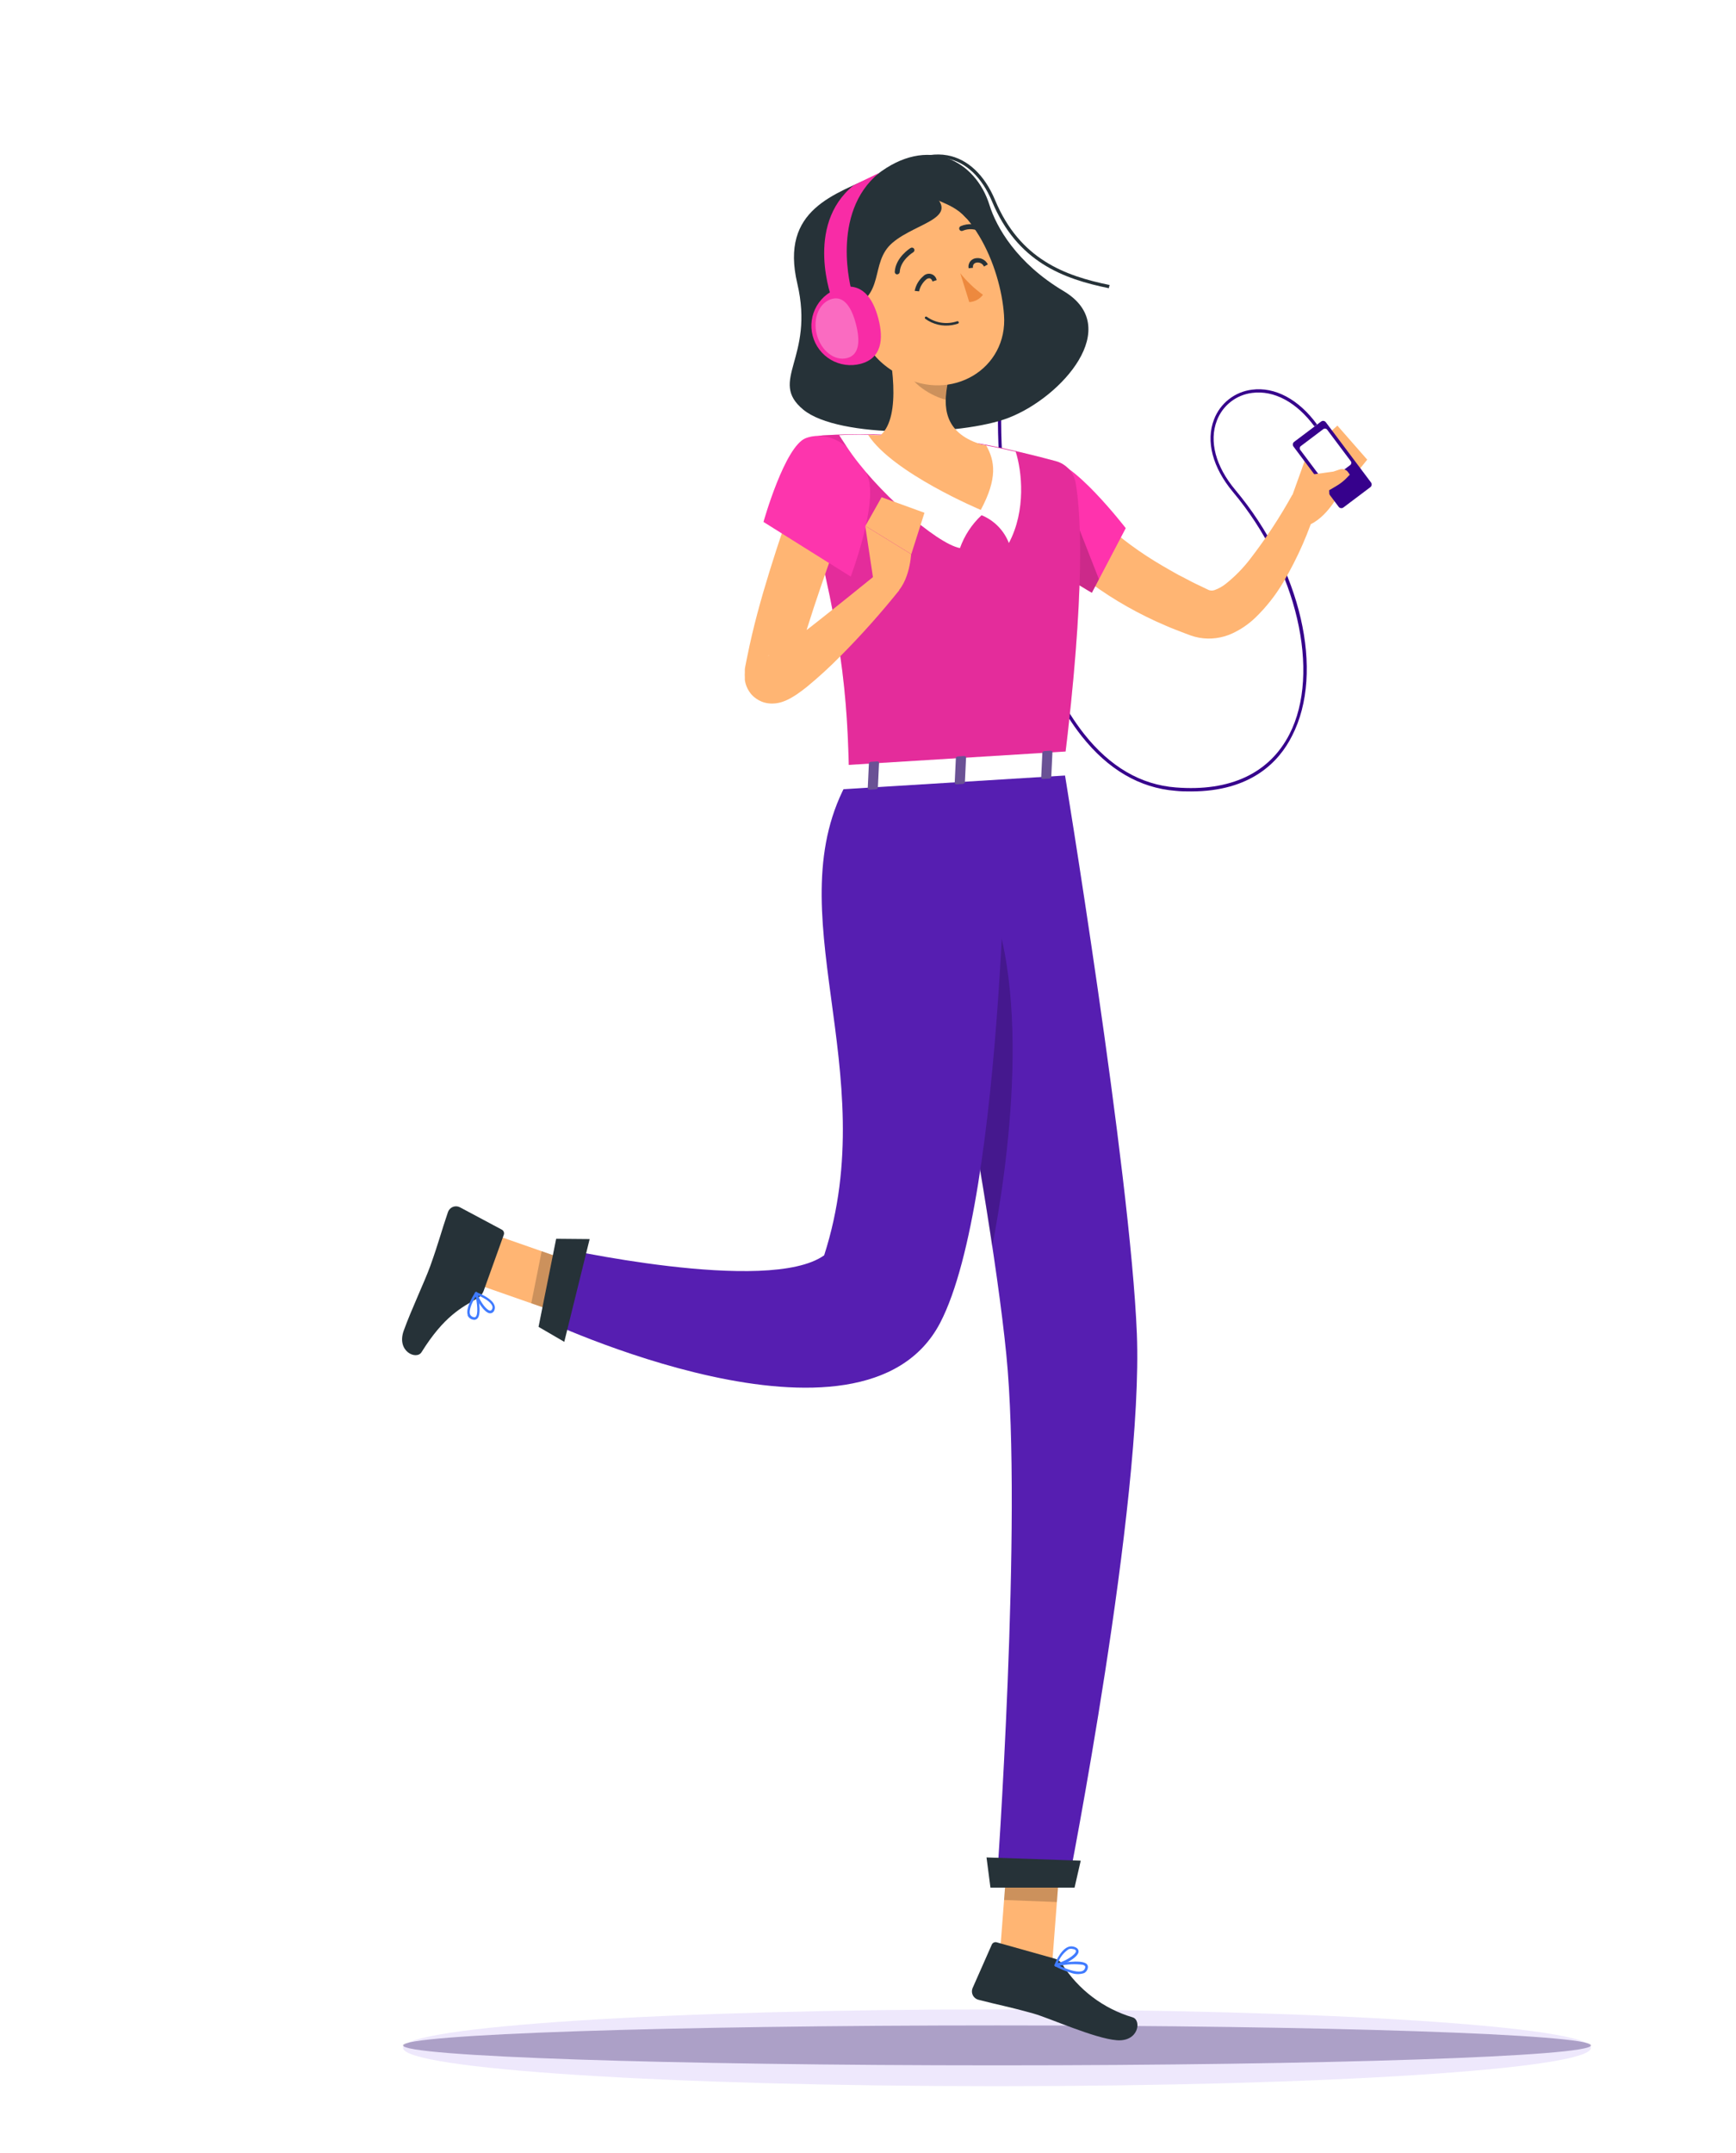 <svg width="472" height="585" viewBox="0 0 472 585" fill="none" xmlns="http://www.w3.org/2000/svg">
<g filter="url(#filter0_f_93_20)">
<path d="M271.076 566.933C360.27 566.933 432.576 562.262 432.576 556.5C432.576 550.738 360.27 546.067 271.076 546.067C181.882 546.067 109.576 550.738 109.576 556.5C109.576 562.262 181.882 566.933 271.076 566.933Z" fill="#DCCEFA" fill-opacity="0.47"/>
</g>
<g filter="url(#filter1_f_93_20)">
<path d="M271.076 561.27C360.27 561.27 432.576 558.841 432.576 555.845C432.576 552.849 360.27 550.42 271.076 550.42C181.882 550.42 109.576 552.849 109.576 555.845C109.576 558.841 181.882 561.27 271.076 561.27Z" fill="#513C7E" fill-opacity="0.42"/>
</g>
<path d="M226.288 81.954H226.111C226.001 81.908 225.915 81.821 225.869 81.712C225.788 81.502 218.181 61.121 231.784 50.059L238.859 46.602C238.957 46.554 239.068 46.544 239.173 46.574C239.277 46.603 239.367 46.671 239.424 46.764C239.481 46.855 239.505 46.963 239.49 47.07C239.475 47.176 239.423 47.274 239.343 47.345C226.191 58.036 231.929 78.805 231.993 79.015C232.017 79.118 232.006 79.226 231.962 79.322C231.918 79.418 231.845 79.498 231.752 79.548L226.465 81.954H226.288ZM236.603 48.654L232.267 50.769C220.325 60.459 225.53 77.917 226.53 80.921L231.043 78.853C230.366 76.156 226.691 59.199 236.603 48.654Z" fill="white"/>
<path d="M323.846 215.076C322.509 215.076 321.09 215.076 319.624 214.914C309.857 214.139 301.266 209.116 294.061 200.008C272.416 172.554 269.805 117.128 271.932 103.272L272.803 103.401C270.691 117.176 273.27 172.263 294.755 199.459C301.798 208.373 310.179 213.267 319.688 213.993C334.436 215.172 345.121 210.166 350.585 199.54C359.208 182.76 352.632 154.466 335.258 133.73C329.681 127.076 327.795 119.873 330.084 113.979C330.904 111.824 332.295 109.933 334.106 108.511C335.918 107.088 338.082 106.187 340.367 105.904C346.62 105.064 353.116 108.52 358.096 115.368L357.387 115.884C352.551 109.312 346.379 105.985 340.431 106.776C338.305 107.037 336.29 107.875 334.603 109.198C332.916 110.521 331.621 112.28 330.858 114.286C328.682 119.89 330.519 126.769 335.886 133.165C353.76 154.498 360.239 182.582 351.31 199.943C347.732 207.114 340.044 215.076 323.846 215.076Z" fill="#36018C"/>
<path d="M238.376 47.491C227.094 52.852 211.992 56.745 216.779 77.061C221.566 97.377 208.817 103.385 218.39 111.314C227.964 119.244 261.408 118.517 274.269 113.527C288.775 107.89 305.553 88.85 289.194 79.112C276.429 71.521 270.885 61.702 269.031 55.727C265.244 43.534 252.205 36.638 238.376 47.491Z" fill="#263238"/>
<path d="M301.476 78.32C289.049 75.785 276.59 71.166 269.724 54.742C266.968 48.153 262.6 44.002 257.395 43.066C251.512 42.016 244.92 45.004 238.876 51.496L238.231 50.882C244.485 44.18 251.334 41.079 257.572 42.21C263.084 43.195 267.694 47.523 270.562 54.403C277.267 70.439 289.484 74.961 301.685 77.448L301.476 78.32Z" fill="#263238"/>
<path d="M296.753 138.849L297.35 139.479L298.139 140.287C298.703 140.819 299.251 141.385 299.864 141.902C301.04 143 302.314 144.049 303.603 145.131C306.183 147.243 308.873 149.216 311.662 151.042C314.498 152.899 317.464 154.595 320.446 156.259C322.057 157.034 323.476 157.874 325.039 158.616L328.649 160.344C329.169 160.54 329.742 160.54 330.261 160.344C331.362 159.942 332.391 159.364 333.307 158.633C335.768 156.668 337.981 154.413 339.899 151.914C344.152 146.398 347.983 140.567 351.359 134.473L358.112 137.234C355.905 144.58 352.814 151.63 348.909 158.229C346.805 161.79 344.229 165.049 341.253 167.919C339.458 169.625 337.401 171.032 335.161 172.085C332.329 173.422 329.155 173.85 326.071 173.313C325.27 173.169 324.483 172.958 323.718 172.683L322.235 172.134L319.559 171.1C317.754 170.422 316.013 169.598 314.257 168.839C310.738 167.22 307.31 165.408 303.99 163.413C300.641 161.389 297.412 159.173 294.319 156.775C292.708 155.532 291.257 154.256 289.774 152.867C289.033 152.189 288.292 151.462 287.566 150.719L286.486 149.556C286.1 149.12 285.809 148.797 285.261 148.135L296.753 138.849Z" fill="#FFB573"/>
<path d="M284.955 125.348C290.919 123.895 306.069 143.533 306.069 143.533L296.866 161.087C296.866 161.087 271.417 146.698 272.384 138.768C273.383 130.516 276.252 127.48 284.955 125.348Z" fill="#FF0099"/>
<path opacity="0.2" d="M284.955 125.348C290.919 123.895 306.069 143.533 306.069 143.533L296.866 161.087C296.866 161.087 271.417 146.698 272.384 138.768C273.383 130.516 276.252 127.48 284.955 125.348Z" fill="white"/>
<path opacity="0.2" d="M288.888 132.147L287.437 155.128C292.498 158.6 296.866 161.087 296.866 161.087L298.784 157.405L288.888 132.147Z" fill="black"/>
<path d="M350.07 138.219L355.614 122.796L363.495 135.167C363.495 135.167 359.079 143.242 353.084 143.242L350.07 138.219Z" fill="#FFB573"/>
<path d="M363.624 115.658L371.731 124.912L363.495 135.151L355.614 122.796L363.624 115.658Z" fill="#FFB573"/>
<path d="M271.755 532.513L286.116 533.078L288.678 499.648L274.318 499.083L271.755 532.513Z" fill="#FFB573"/>
<path d="M131.872 334.647L129.036 348.795L160.851 359.922L163.672 345.758L131.872 334.647Z" fill="#FFB573"/>
<path d="M131.485 350.846L136.965 335.584C137.068 335.323 137.071 335.033 136.973 334.771C136.875 334.508 136.682 334.292 136.434 334.163L125.022 328.075C124.729 327.925 124.406 327.84 124.077 327.826C123.747 327.812 123.419 327.869 123.113 327.993C122.808 328.117 122.532 328.305 122.306 328.545C122.079 328.785 121.906 329.07 121.799 329.383C119.962 334.728 119.349 337.457 116.964 344.111C115.465 348.245 111.822 355.917 109.775 361.601C107.728 367.286 113.241 369.676 114.611 367.464C120.735 357.645 125.538 355.303 129.825 352.816C130.586 352.367 131.172 351.672 131.485 350.846Z" fill="#263238"/>
<path d="M286.599 532.222L271.014 527.846C270.746 527.764 270.458 527.785 270.204 527.904C269.951 528.024 269.751 528.233 269.644 528.492L264.406 540.345C264.289 540.654 264.238 540.984 264.258 541.314C264.277 541.643 264.366 541.965 264.518 542.258C264.67 542.551 264.882 542.808 265.141 543.013C265.399 543.217 265.698 543.365 266.017 543.446C271.465 544.867 274.173 545.287 281.039 547.209C285.245 548.388 297.575 553.96 303.603 554.444C309.631 554.929 310.421 548.969 307.955 548.226C300.004 545.875 293.177 540.71 288.743 533.692C288.226 532.961 287.466 532.44 286.599 532.222V532.222Z" fill="#263238"/>
<g opacity="0.2">
<path d="M288.678 499.648L287.357 516.88L272.996 516.331L274.302 499.099L288.678 499.648Z" fill="black"/>
<path d="M163.672 345.758L160.835 359.922L144.444 354.172L147.281 340.025L163.672 345.758Z" fill="black"/>
</g>
<path d="M292.482 131.356C293.868 139.528 295.206 160.134 289.259 208.131L230.865 211.749C230.414 189.317 229.254 171.229 217.117 127.771C216.814 126.7 216.754 125.576 216.942 124.479C217.129 123.383 217.56 122.343 218.201 121.435C218.843 120.527 219.68 119.775 220.649 119.234C221.619 118.692 222.698 118.376 223.806 118.307C228.254 118.049 233.847 117.871 239.553 118.113C248.554 118.31 257.532 119.13 266.42 120.568C273.995 121.924 282.296 124.024 287.115 125.332C288.492 125.714 289.73 126.485 290.682 127.553C291.634 128.622 292.259 129.942 292.482 131.356Z" fill="#F82CA6"/>
<path opacity="0.2" d="M292.482 131.356C293.868 139.528 295.206 160.134 289.259 208.131L230.865 211.749C230.414 189.317 229.254 171.229 217.117 127.771C216.814 126.7 216.754 125.576 216.942 124.479C217.129 123.383 217.56 122.343 218.201 121.435C218.843 120.527 219.68 119.775 220.649 119.234C221.619 118.692 222.698 118.376 223.806 118.307C228.254 118.049 233.847 117.871 239.553 118.113C248.554 118.31 257.532 119.13 266.42 120.568C273.995 121.924 282.296 124.024 287.115 125.332C288.492 125.714 289.73 126.485 290.682 127.553C291.634 128.622 292.259 129.942 292.482 131.356Z" fill="#97306E"/>
<path d="M289.146 208.131C289.146 208.131 307.342 318.433 309.099 362.425C310.936 408.193 290.403 512.261 290.403 512.261H270.981C270.981 512.261 278.089 412.909 273.609 368.126C268.773 319.305 246.451 210.78 246.451 210.78L289.146 208.131Z" fill="#561EB1"/>
<path d="M269.289 512.972H292.16L293.836 505.656L268.225 504.768L269.289 512.972Z" fill="#263238"/>
<path opacity="0.2" d="M265.727 237.314C281.845 265.333 273.641 318.789 269.773 338.733C265.357 309.422 258.748 273.666 253.655 247.423C254.961 232.323 258.297 224.394 265.727 237.314Z" fill="black"/>
<path d="M273.802 209.1C273.802 209.1 273.383 325.378 255.622 359.486C234.524 399.86 147.023 358.258 147.023 358.258L150.891 338.879C150.891 338.879 208.913 351.976 224.08 341.14C240.391 290.494 210.412 247.472 230.817 211.684L273.802 209.1Z" fill="#561EB1"/>
<path d="M151.213 336.65L146.426 360.584L153.421 364.653L160.319 336.731L151.213 336.65Z" fill="#263238"/>
<path d="M230.881 137.783C228.254 144.97 225.611 152.318 223.097 159.65C220.582 166.982 218.262 174.33 216.215 181.662L215.844 183.035L215.667 183.729C215.667 183.955 215.522 184.262 215.554 184.084V183.325C215.562 183.191 215.562 183.056 215.554 182.922C215.522 182.67 215.468 182.421 215.393 182.179C215.354 182.051 215.306 181.927 215.248 181.807C215.182 181.623 215.101 181.445 215.006 181.274C214.811 180.893 214.573 180.535 214.297 180.208C213.983 179.807 213.607 179.459 213.185 179.175C212.816 178.905 212.416 178.683 211.992 178.513C211.656 178.384 211.311 178.282 210.96 178.206C210.701 178.136 210.437 178.082 210.171 178.044C209.752 178.029 209.333 178.078 208.93 178.19C208.639 178.303 208.833 178.27 209.058 178.19C209.35 178.07 209.635 177.935 209.913 177.786C210.557 177.431 211.283 176.995 212.008 176.51C214.957 174.556 218.052 172.214 221.066 169.857C227.126 165.109 233.218 160.167 239.327 155.241L244.501 160.393C239.496 166.636 234.164 172.609 228.528 178.287C225.634 181.237 222.583 184.03 219.39 186.652C218.536 187.33 217.649 188.009 216.634 188.703C216.102 189.042 215.57 189.398 214.909 189.753C214.095 190.218 213.229 190.586 212.33 190.851C211.451 191.105 210.537 191.219 209.623 191.19C209.227 191.18 208.834 191.137 208.446 191.061C207.97 190.98 207.505 190.845 207.06 190.657C206.524 190.438 206.015 190.156 205.545 189.817C205.031 189.453 204.565 189.024 204.159 188.542C203.808 188.113 203.505 187.647 203.256 187.153C203.143 186.927 203.014 186.636 202.95 186.458L202.757 185.909C202.655 185.548 202.574 185.182 202.515 184.811C202.499 184.553 202.499 184.294 202.515 184.036C202.482 183.611 202.482 183.185 202.515 182.76V182.211V181.807C202.612 181.145 202.66 180.984 202.708 180.725L202.853 179.982L203.16 178.48C204.771 170.406 206.915 162.735 209.284 155.08C211.653 147.425 214.2 139.931 217.198 132.389L230.881 137.783Z" fill="#FFB573"/>
<path d="M219.116 119.066C213.378 121.214 207.592 141.837 207.592 141.837L231.3 156.695C231.3 156.695 238.843 136.798 235.91 129.369C232.864 121.634 225.676 116.676 219.116 119.066Z" fill="#FD0299"/>
<path opacity="0.2" d="M219.116 119.066C213.378 121.214 207.592 141.837 207.592 141.837L231.3 156.695C231.3 156.695 238.843 136.798 235.91 129.369C232.864 121.634 225.676 116.676 219.116 119.066Z" fill="white"/>
<path d="M127.15 357.305C127.15 357.305 127.15 357.418 127.15 357.483C127.284 357.788 127.494 358.053 127.759 358.254C128.024 358.454 128.336 358.584 128.665 358.63C128.865 358.681 129.074 358.678 129.273 358.622C129.471 358.565 129.651 358.456 129.793 358.307C131.083 356.999 129.906 351.847 129.793 351.33C129.78 351.264 129.747 351.203 129.698 351.157C129.649 351.11 129.586 351.081 129.519 351.072C129.455 351.063 129.389 351.071 129.33 351.097C129.27 351.122 129.218 351.164 129.181 351.217C128.198 352.832 126.618 355.69 127.15 357.305ZM129.342 352.299C129.761 354.35 130.051 357.144 129.342 357.838C129.274 357.902 129.19 357.946 129.099 357.966C129.009 357.986 128.914 357.981 128.826 357.951C128.608 357.923 128.401 357.84 128.223 357.71C128.046 357.581 127.904 357.408 127.811 357.209C127.472 356.353 127.972 354.544 129.342 352.347V352.299Z" fill="#407BFF"/>
<path d="M129.294 352.041C129.825 353.752 131.631 356.627 133.097 356.886C133.366 356.922 133.639 356.867 133.873 356.73C134.107 356.592 134.288 356.38 134.387 356.126C134.499 355.889 134.557 355.63 134.557 355.367C134.557 355.105 134.499 354.846 134.387 354.608C133.613 352.654 129.713 351.233 129.551 351.169C129.501 351.137 129.442 351.12 129.382 351.12C129.322 351.12 129.264 351.137 129.213 351.169C129.171 351.21 129.139 351.261 129.119 351.317C129.099 351.373 129.093 351.433 129.1 351.492C129.154 351.678 129.218 351.862 129.294 352.041V352.041ZM133.855 354.931C133.901 355.072 133.918 355.221 133.904 355.368C133.89 355.515 133.846 355.658 133.774 355.787C133.581 356.175 133.371 356.191 133.21 356.175C132.211 356.03 130.567 353.688 129.987 352.024C131.26 352.574 133.339 353.639 133.806 354.835C133.814 354.87 133.831 354.904 133.855 354.931V354.931Z" fill="#407BFF"/>
<path d="M291.128 536.114C292.286 536.556 293.559 536.59 294.738 536.211C295.014 536.073 295.251 535.87 295.431 535.62C295.611 535.369 295.727 535.079 295.77 534.774C295.812 534.59 295.806 534.398 295.752 534.217C295.699 534.036 295.599 533.872 295.464 533.74C294.029 532.319 287.695 533.595 286.986 533.74C286.917 533.757 286.855 533.794 286.807 533.846C286.758 533.897 286.725 533.961 286.712 534.031C286.705 534.101 286.72 534.171 286.755 534.231C286.79 534.292 286.842 534.34 286.905 534.37C288.257 535.08 289.67 535.664 291.128 536.114V536.114ZM294.352 533.934C294.568 533.977 294.768 534.077 294.932 534.225C294.989 534.277 295.03 534.343 295.053 534.417C295.076 534.491 295.078 534.569 295.061 534.645C295.031 534.846 294.954 535.037 294.836 535.202C294.719 535.368 294.564 535.503 294.384 535.597C293.336 536.114 291.015 535.597 288.082 534.225C290.156 533.768 292.293 533.67 294.4 533.934H294.352Z" fill="#407BFF"/>
<path d="M286.97 534.419H287.099C288.968 534.144 293.078 532.061 293.256 530.413C293.256 530.026 293.175 529.493 292.289 529.138C291.977 528.998 291.639 528.926 291.297 528.926C290.956 528.926 290.618 528.998 290.306 529.138C288.163 530.09 286.793 533.756 286.728 533.902C286.701 533.954 286.687 534.012 286.687 534.071C286.687 534.13 286.701 534.188 286.728 534.241C286.752 534.287 286.786 534.327 286.828 534.358C286.87 534.389 286.919 534.41 286.97 534.419ZM291.805 529.703H292.015C292.595 529.945 292.563 530.187 292.546 530.268C292.45 531.269 289.565 532.997 287.598 533.498C288.159 531.949 289.198 530.62 290.564 529.703C290.974 529.543 291.428 529.543 291.837 529.703H291.805Z" fill="#407BFF"/>
<path d="M229.737 208.373L228.561 213.703C228.383 214.123 228.883 214.51 229.56 214.462L289.662 210.747C290.193 210.747 290.612 210.424 290.629 210.101L290.838 204.821C290.838 204.465 290.371 204.175 289.79 204.223L230.656 207.873C230.472 207.868 230.291 207.912 230.13 208C229.968 208.088 229.833 208.217 229.737 208.373V208.373Z" fill="white"/>
<path d="M238.086 214.51L236.474 214.607C236.168 214.607 235.91 214.478 235.926 214.284L236.249 207.421C236.249 207.227 236.523 207.049 236.845 207.033L238.457 206.92C238.763 206.92 239.021 207.049 239.005 207.259L238.682 214.107C238.666 214.3 238.392 214.494 238.086 214.51Z" fill="#6A5195"/>
<path d="M285.245 211.587L283.634 211.684C283.327 211.684 283.069 211.555 283.086 211.361L283.408 204.514C283.408 204.304 283.682 204.126 283.988 204.11L285.6 204.013C285.906 204.013 286.164 204.142 286.148 204.336L285.826 211.183C285.826 211.393 285.568 211.571 285.245 211.587Z" fill="#6A5195"/>
<path d="M261.746 213.041L260.134 213.154C259.812 213.154 259.57 213.025 259.57 212.815L259.893 205.967C259.893 205.757 260.167 205.58 260.489 205.563L262.101 205.466C262.423 205.466 262.665 205.596 262.665 205.789L262.343 212.653C262.246 212.847 261.988 213.025 261.746 213.041Z" fill="#6A5195"/>
<path d="M239.504 118.291C248.505 118.483 257.483 119.297 266.372 120.729C269.595 121.295 272.98 122.021 276.155 122.748C277.847 127.997 279.024 138.72 274.302 147.57C273.642 145.87 272.642 144.323 271.365 143.023C270.087 141.724 268.558 140.699 266.871 140.012C264.231 142.476 262.22 145.539 261.005 148.943C254.735 147.812 237.86 133.132 230.156 121.311L228.158 118.258C231.655 118.048 235.555 118.032 239.504 118.291Z" fill="white"/>
<path d="M240.326 88.624C242.55 97.296 245.161 113.058 239.504 118.194C239.504 118.194 242.405 127.06 258.458 128.513C276.187 130.128 266.372 120.649 266.372 120.649C256.589 117.419 256.411 110.474 257.685 103.998L240.326 88.624Z" fill="#FFB573"/>
<path d="M239.52 118.291C248.517 118.467 257.49 119.282 266.372 120.729L268.129 121.052C270.53 125.251 271.255 130.015 266.662 138.575C266.662 138.575 242.728 128.546 236.039 118.194L239.52 118.291Z" fill="#FFB573"/>
<path opacity="0.2" d="M247.402 94.906L257.669 103.998C257.348 105.518 257.17 107.064 257.137 108.617C253.414 107.761 247.289 104.063 246.66 100.219C246.542 98.416 246.795 96.608 247.402 94.906V94.906Z" fill="black"/>
<path d="M228.931 78.159C234.04 91.547 235.91 97.329 245.049 102.173C258.7 109.457 274.06 100.252 272.98 85.62C272.077 72.442 263.89 52.772 248.804 51.512C245.49 51.215 242.155 51.773 239.117 53.132C236.078 54.492 233.438 56.607 231.446 59.278C229.454 61.949 228.177 65.086 227.737 68.391C227.297 71.696 227.708 75.058 228.931 78.159V78.159Z" fill="#FFB573"/>
<path d="M249.884 79.176L248.691 79.047C248.996 77.482 249.826 76.068 251.044 75.042C251.315 74.759 251.658 74.557 252.036 74.457C252.414 74.356 252.812 74.363 253.187 74.474C253.562 74.586 253.898 74.799 254.16 75.09C254.422 75.381 254.599 75.739 254.671 76.124L253.526 76.496C253.492 76.308 253.412 76.132 253.294 75.983C253.176 75.834 253.024 75.716 252.849 75.639C252.658 75.61 252.462 75.626 252.278 75.684C252.093 75.743 251.925 75.844 251.786 75.979C250.825 76.811 250.158 77.933 249.884 79.176V79.176Z" fill="#263238"/>
<path d="M263.358 72.91C263.292 72.577 263.299 72.233 263.381 71.903C263.462 71.573 263.616 71.265 263.83 71.001C264.044 70.737 264.313 70.524 264.619 70.377C264.925 70.23 265.259 70.152 265.598 70.149C266.21 70.098 266.822 70.234 267.355 70.54C267.887 70.846 268.314 71.306 268.58 71.861L267.532 72.442C267.377 72.091 267.117 71.797 266.788 71.6C266.459 71.404 266.077 71.314 265.695 71.344C265.519 71.349 265.346 71.388 265.186 71.46C265.025 71.532 264.881 71.635 264.76 71.764C264.658 71.907 264.587 72.07 264.551 72.242C264.515 72.415 264.515 72.593 264.551 72.765L263.358 72.91Z" fill="#263238"/>
<path d="M261.085 74.251C262.863 76.481 264.94 78.454 267.258 80.113C266.818 80.694 266.257 81.172 265.614 81.515C264.971 81.858 264.262 82.057 263.535 82.099L261.085 74.251Z" fill="#ED893E"/>
<path d="M258.845 88.349C259.393 88.259 259.932 88.124 260.457 87.946C260.499 87.933 260.538 87.912 260.571 87.883C260.605 87.855 260.632 87.82 260.652 87.781C260.671 87.742 260.683 87.699 260.685 87.655C260.688 87.611 260.681 87.567 260.666 87.526C260.637 87.443 260.578 87.374 260.5 87.332C260.423 87.29 260.333 87.278 260.247 87.3C258.878 87.769 257.417 87.906 255.985 87.698C254.553 87.49 253.191 86.944 252.011 86.105C251.941 86.047 251.85 86.019 251.76 86.028C251.669 86.037 251.586 86.082 251.528 86.153C251.47 86.224 251.443 86.314 251.452 86.405C251.461 86.496 251.506 86.58 251.576 86.637C252.614 87.391 253.791 87.931 255.039 88.225C256.287 88.519 257.581 88.561 258.845 88.349V88.349Z" fill="#263238"/>
<path d="M228.609 90.352C230.315 92.534 232.811 93.956 235.555 94.308C239.198 94.728 240.391 91.337 238.956 88.188C237.619 85.362 234.121 81.728 230.688 82.761C229.945 83 229.274 83.421 228.734 83.985C228.195 84.549 227.804 85.239 227.598 85.993C227.391 86.746 227.376 87.54 227.552 88.301C227.729 89.062 228.092 89.767 228.609 90.352V90.352Z" fill="#FFB573"/>
<path d="M252.076 51.447C262.617 59.248 249.32 60.249 242.647 65.982C236.2 71.489 241.18 80.517 230.253 84.134C226.917 84.936 223.497 85.331 220.067 85.313C220.067 85.313 225.128 75.397 223.516 69.438C221.904 63.479 240.004 42.387 252.076 51.447Z" fill="#263238"/>
<path d="M250.271 50.317C252.511 55.162 258.088 54.177 262.552 59.118C265.292 62.138 269.724 51.948 262.665 48.427C255.606 44.907 246.757 42.727 250.271 50.317Z" fill="#263238"/>
<path d="M238.811 86.557C240.31 92.257 239.665 97.377 233.976 98.879C232.62 99.234 231.208 99.318 229.82 99.127C228.432 98.935 227.095 98.471 225.886 97.762C224.676 97.053 223.618 96.112 222.772 94.993C221.926 93.874 221.308 92.599 220.953 91.24C220.599 89.882 220.515 88.467 220.706 87.076C220.897 85.685 221.36 84.345 222.068 83.134C222.776 81.922 223.715 80.862 224.832 80.014C225.948 79.166 227.221 78.546 228.577 78.191C234.25 76.705 237.312 80.84 238.811 86.557Z" fill="#F82CA6"/>
<path d="M239.053 46.974L232.074 50.365C218.552 61.363 226.288 81.518 226.288 81.518L231.558 79.112C231.558 79.112 225.53 57.956 239.053 46.974Z" fill="#F82CA6"/>
<path opacity="0.3" d="M232.735 88.139C233.879 92.548 233.718 96.424 230.317 97.312C226.917 98.201 223.242 95.342 222.081 90.933C220.921 86.524 222.742 82.212 226.143 81.243C229.544 80.275 231.623 83.731 232.735 88.139Z" fill="white"/>
<path d="M244.13 74.509C244.268 74.474 244.391 74.396 244.481 74.285C244.571 74.175 244.623 74.038 244.63 73.895C244.823 70.665 248.272 68.566 248.304 68.55C248.458 68.456 248.568 68.304 248.611 68.128C248.653 67.953 248.624 67.767 248.53 67.613C248.436 67.459 248.285 67.349 248.109 67.306C247.934 67.264 247.749 67.293 247.595 67.387C247.418 67.484 243.517 69.955 243.276 73.847C243.269 73.936 243.28 74.026 243.308 74.11C243.336 74.195 243.381 74.274 243.439 74.341C243.498 74.409 243.569 74.464 243.649 74.504C243.728 74.544 243.815 74.567 243.904 74.574L244.13 74.509Z" fill="#263238"/>
<path d="M267.049 63.172C267.167 63.173 267.283 63.142 267.385 63.082C267.487 63.022 267.571 62.936 267.629 62.833C267.675 62.756 267.706 62.67 267.719 62.581C267.732 62.492 267.727 62.401 267.704 62.314C267.682 62.227 267.642 62.145 267.588 62.073C267.533 62.001 267.465 61.941 267.387 61.896C266.459 61.334 265.41 61.003 264.328 60.93C263.245 60.857 262.161 61.044 261.166 61.476C261.004 61.558 260.88 61.7 260.823 61.873C260.765 62.046 260.779 62.234 260.86 62.397C260.941 62.56 261.083 62.683 261.256 62.741C261.428 62.798 261.616 62.785 261.778 62.704V62.704C262.569 62.369 263.428 62.229 264.284 62.296C265.139 62.364 265.966 62.636 266.694 63.091C266.806 63.141 266.927 63.168 267.049 63.172V63.172Z" fill="#263238"/>
<path d="M237.57 158.342L235.249 142.919L247.724 150.59C247.724 150.59 247.289 159.86 241.89 162.428L237.57 158.342Z" fill="#FFB573"/>
<path d="M239.698 135.119L251.35 139.35L247.772 150.59L235.298 142.919L239.698 135.119Z" fill="#FFB573"/>
<path d="M359.19 114.56L351.872 120.071C351.466 120.377 351.384 120.954 351.689 121.36L363.968 137.73C364.273 138.136 364.849 138.218 365.255 137.912L372.573 132.401C372.978 132.095 373.06 131.518 372.755 131.112L360.476 114.743C360.171 114.336 359.595 114.254 359.19 114.56Z" fill="#36018C"/>
<path d="M359.796 116.615L353.676 121.224C353.349 121.47 353.283 121.936 353.529 122.264L359.959 130.836C360.205 131.164 360.67 131.23 360.997 130.983L367.117 126.374C367.444 126.128 367.51 125.662 367.264 125.334L360.834 116.762C360.588 116.434 360.123 116.368 359.796 116.615Z" fill="white"/>
<path d="M361.481 135.248L361.384 133.229L363.431 132.018C364.485 131.398 365.445 130.631 366.284 129.741L366.993 128.998L366.541 128.336C366.294 127.977 365.937 127.709 365.524 127.572C365.111 127.435 364.665 127.436 364.253 127.577L362.528 128.158L353.873 129.337V133.019L356.645 136.814L361.481 135.248Z" fill="#FFB573"/>
<defs>
<filter id="filter0_f_93_20" x="91.576" y="528.067" width="359" height="56.866" filterUnits="userSpaceOnUse" color-interpolation-filters="sRGB">
<feFlood flood-opacity="0" result="BackgroundImageFix"/>
<feBlend mode="normal" in="SourceGraphic" in2="BackgroundImageFix" result="shape"/>
<feGaussianBlur stdDeviation="9" result="effect1_foregroundBlur_93_20"/>
</filter>
<filter id="filter1_f_93_20" x="102.576" y="543.42" width="337" height="24.85" filterUnits="userSpaceOnUse" color-interpolation-filters="sRGB">
<feFlood flood-opacity="0" result="BackgroundImageFix"/>
<feBlend mode="normal" in="SourceGraphic" in2="BackgroundImageFix" result="shape"/>
<feGaussianBlur stdDeviation="3.5" result="effect1_foregroundBlur_93_20"/>
</filter>
</defs>
</svg>
